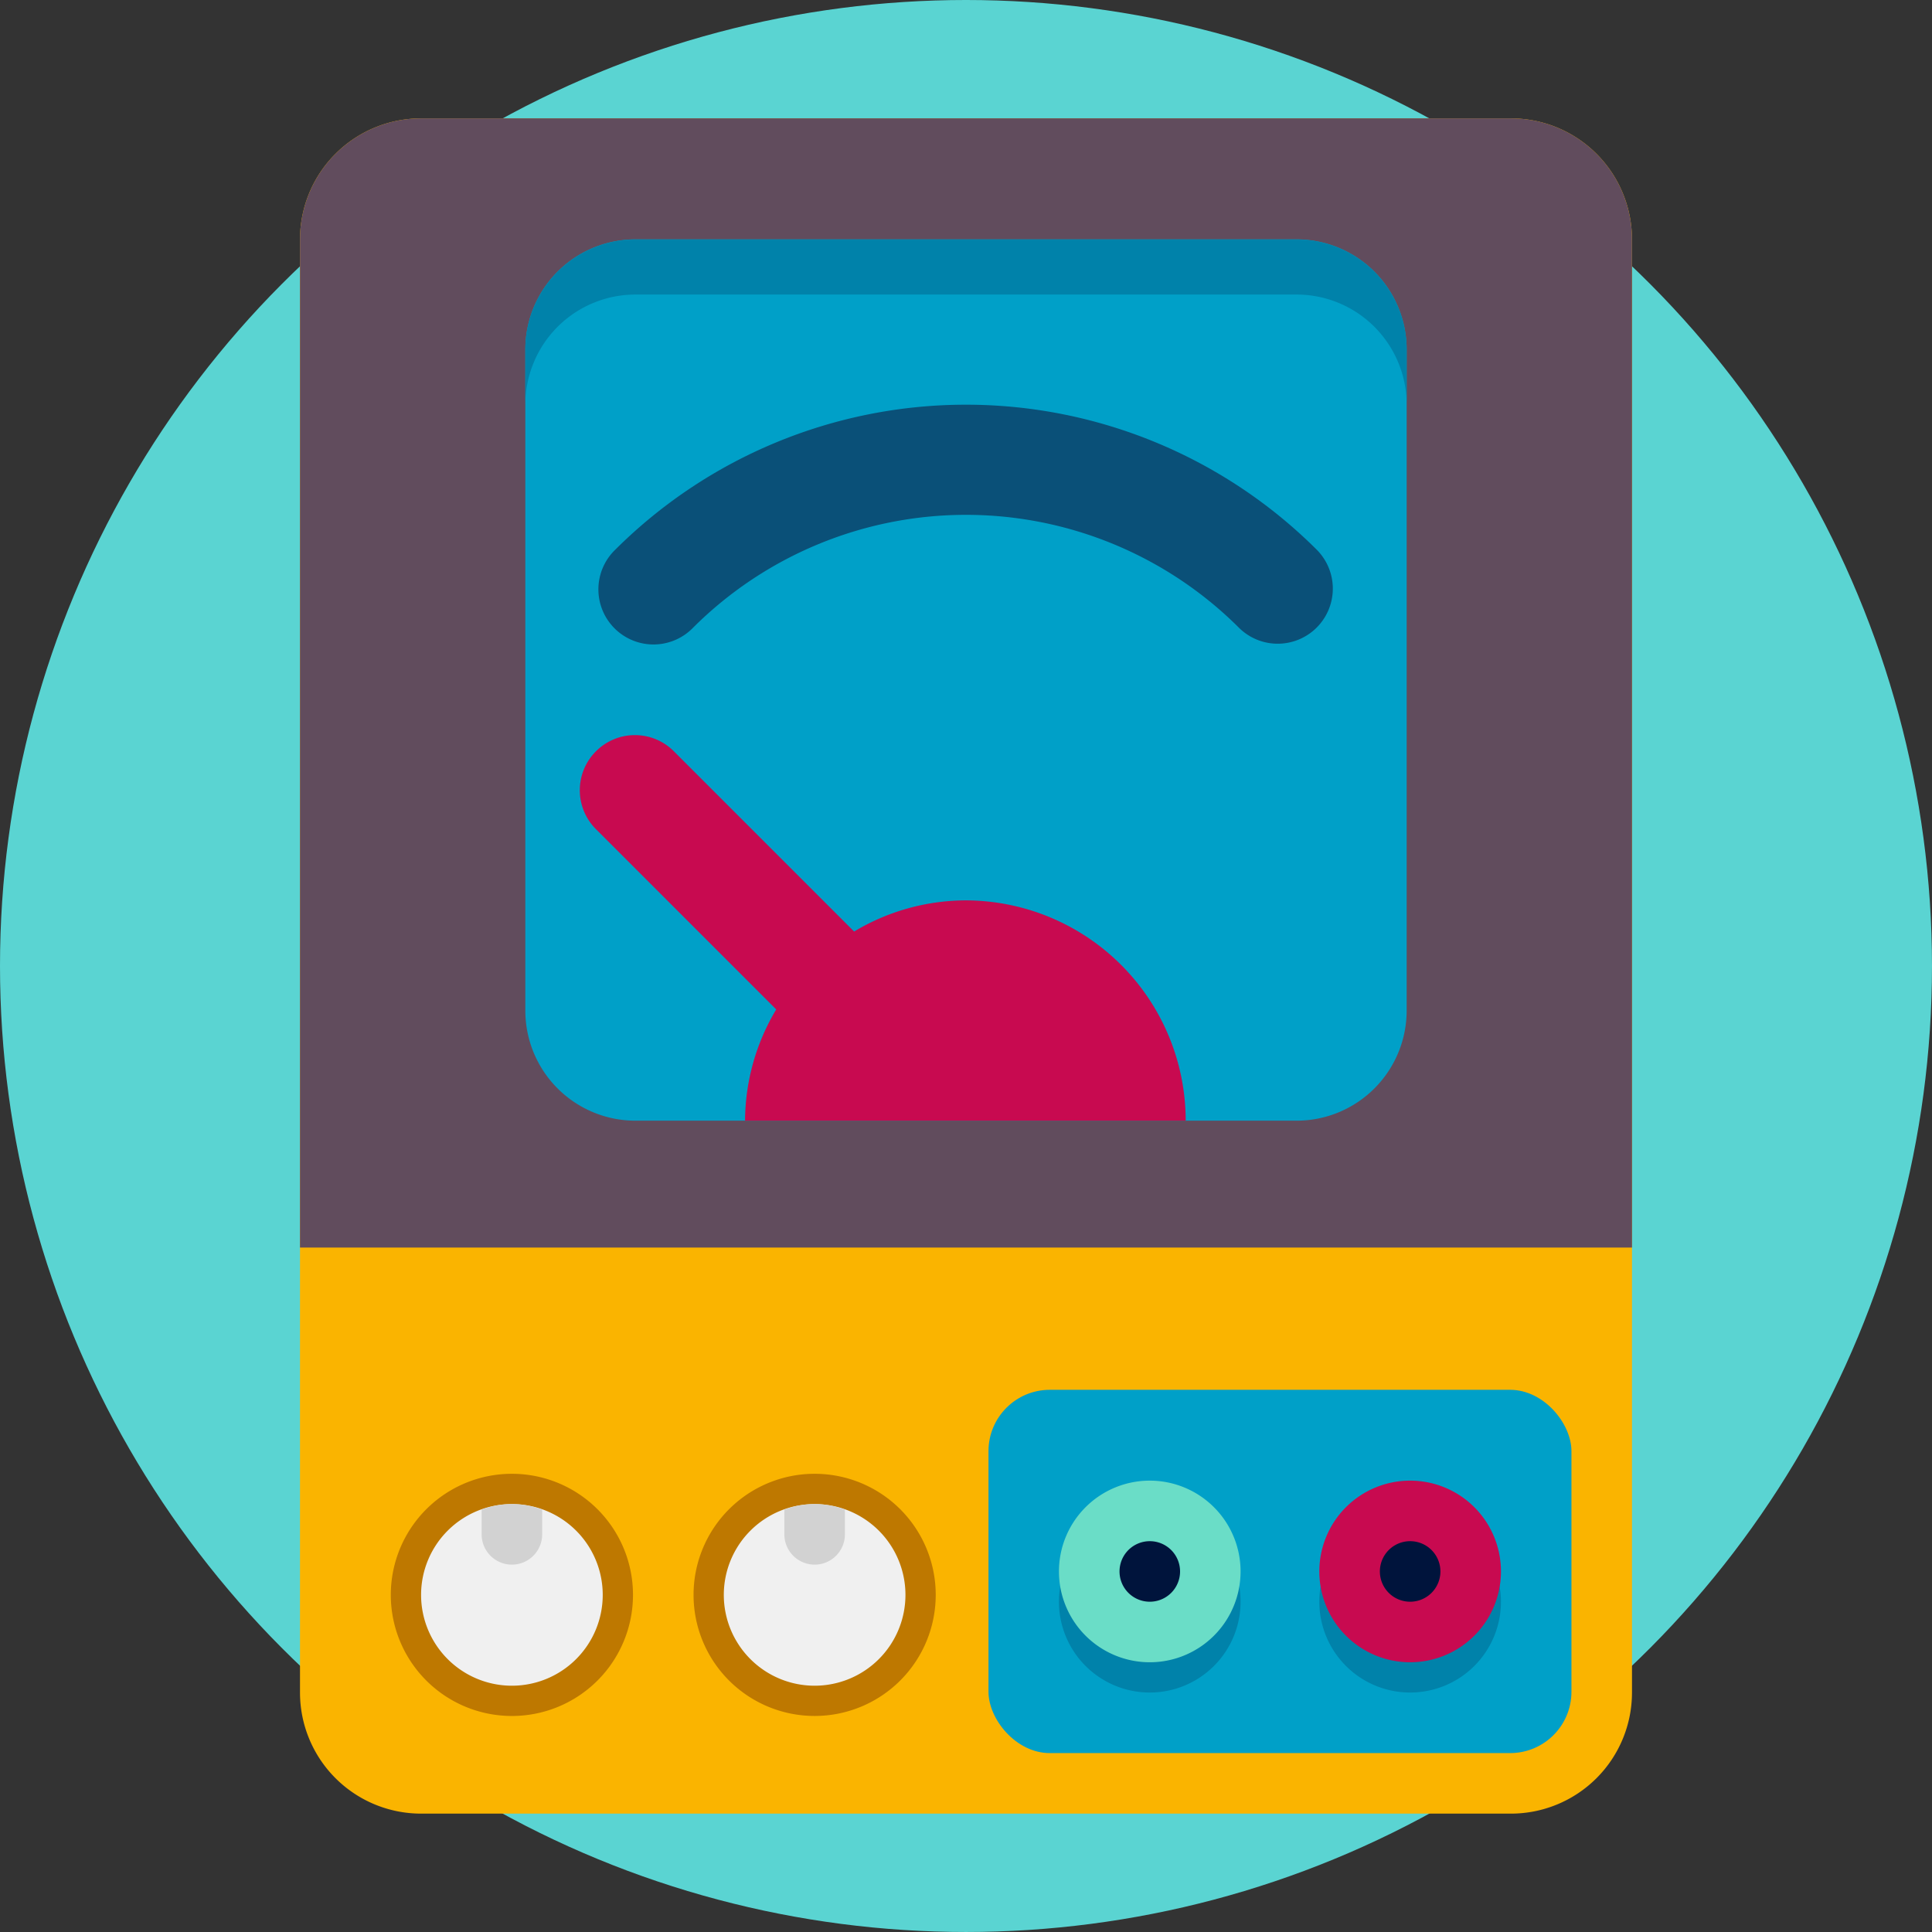 <svg xmlns="http://www.w3.org/2000/svg" width="182.343" height="182.343" viewBox="0 0 182.343 182.343">
  <rect x="0" y="0" width="182.343" height="182.343" fill="#333333" stroke="none"/>
  <g id="Grupo_9185" data-name="Grupo 9185" transform="translate(-979.214 -571.829)">
    <circle id="Elipse_156" data-name="Elipse 156" cx="91.171" cy="91.171" r="91.171" transform="translate(979.214 571.829)" fill="#5ad4d2"/>
    <g id="Grupo_9184" data-name="Grupo 9184">
      <path id="Trazado_8991" data-name="Trazado 8991" d="M1121.813,743H1018.956a11.429,11.429,0,0,1-11.428-11.428V594.429A11.429,11.429,0,0,1,1018.956,583h102.857a11.429,11.429,0,0,1,11.429,11.429V731.572A11.429,11.429,0,0,1,1121.813,743Zm0,0" fill="#fab400"/>
      <rect id="Rectángulo_6091" data-name="Rectángulo 6091" width="55.02" height="34.286" rx="5.789" transform="translate(1072.508 703)" fill="#00a0c8"/>
      <path id="Trazado_8992" data-name="Trazado 8992" d="M1121.813,583H1018.956a11.429,11.429,0,0,0-11.428,11.429v95.143h125.714V594.429A11.429,11.429,0,0,0,1121.813,583Zm0,0" fill="#614c5d"/>
      <g id="Grupo_9181" data-name="Grupo 9181">
        <path id="Trazado_8993" data-name="Trazado 8993" d="M1101.575,677.6h-62.38a10.394,10.394,0,0,1-10.4-10.4v-62.38a10.394,10.394,0,0,1,10.4-10.4h62.38a10.394,10.394,0,0,1,10.4,10.4v62.38a10.394,10.394,0,0,1-10.4,10.4Zm0,0" fill="#00a0c8"/>
        <path id="Trazado_8994" data-name="Trazado 8994" d="M1101.575,594.429h-62.38a10.394,10.394,0,0,0-10.4,10.4v5.2a10.394,10.394,0,0,1,10.4-10.4h62.38a10.394,10.394,0,0,1,10.4,10.4v-5.2a10.394,10.394,0,0,0-10.4-10.4Zm0,0" fill="#0082aa"/>
        <path id="Trazado_8995" data-name="Trazado 8995" d="M1099.808,632.583a5.181,5.181,0,0,1-3.666-1.512,36.47,36.47,0,0,0-51.515,0,5.2,5.2,0,1,1-7.33-7.375,46.875,46.875,0,0,1,66.176,0,5.2,5.2,0,0,1-3.665,8.887Zm0,0" fill="#0a5078"/>
        <path id="Trazado_8996" data-name="Trazado 8996" d="M1035.462,642.736a5.189,5.189,0,0,0,0,7.351l17.013,17.013a20.57,20.57,0,0,0-2.942,10.5h41.587a20.8,20.8,0,0,0-20.794-20.793,20.578,20.578,0,0,0-10.5,2.941l-17.013-17.013a5.189,5.189,0,0,0-7.35,0Zm0,0" fill="#c80a50"/>
      </g>
      <path id="Trazado_8997" data-name="Trazado 8997" d="M1038.956,722.355a11.429,11.429,0,1,1-11.428-11.429,11.429,11.429,0,0,1,11.428,11.429Zm0,0" fill="#be7800"/>
      <path id="Trazado_8998" data-name="Trazado 8998" d="M1067.528,722.355a11.428,11.428,0,1,1-11.429-11.429,11.429,11.429,0,0,1,11.429,11.429Zm0,0" fill="#be7800"/>
      <path id="Trazado_8999" data-name="Trazado 8999" d="M1036.1,722.355a8.572,8.572,0,1,1-8.571-8.572,8.571,8.571,0,0,1,8.571,8.572Zm0,0" fill="#f0f0f0"/>
      <path id="Trazado_9000" data-name="Trazado 9000" d="M1064.671,722.355a8.572,8.572,0,1,1-8.572-8.572,8.572,8.572,0,0,1,8.572,8.572Zm0,0" fill="#f0f0f0"/>
      <g id="Grupo_9182" data-name="Grupo 9182">
        <path id="Trazado_9001" data-name="Trazado 9001" d="M1096.3,723a8.571,8.571,0,1,1-8.571-8.571A8.571,8.571,0,0,1,1096.3,723Zm0,0" fill="#0082aa"/>
        <path id="Trazado_9002" data-name="Trazado 9002" d="M1096.3,720.143a8.571,8.571,0,1,1-8.571-8.571,8.571,8.571,0,0,1,8.571,8.571Zm0,0" fill="#6addc7"/>
        <path id="Trazado_9003" data-name="Trazado 9003" d="M1090.589,720.143a2.857,2.857,0,1,1-2.857-2.857,2.858,2.858,0,0,1,2.857,2.857Zm0,0" fill="#00143c"/>
      </g>
      <g id="Grupo_9183" data-name="Grupo 9183">
        <path id="Trazado_9004" data-name="Trazado 9004" d="M1120.875,723a8.571,8.571,0,1,1-8.572-8.571,8.572,8.572,0,0,1,8.572,8.571Zm0,0" fill="#0082aa"/>
        <path id="Trazado_9005" data-name="Trazado 9005" d="M1120.875,720.143a8.571,8.571,0,1,1-8.572-8.571,8.571,8.571,0,0,1,8.572,8.571Zm0,0" fill="#c80a50"/>
        <path id="Trazado_9006" data-name="Trazado 9006" d="M1115.161,720.143a2.857,2.857,0,1,1-2.858-2.857,2.858,2.858,0,0,1,2.858,2.857Zm0,0" fill="#00143c"/>
      </g>
      <path id="Trazado_9007" data-name="Trazado 9007" d="M1027.528,719.5a2.858,2.858,0,0,0,2.857-2.857v-2.331a8.022,8.022,0,0,0-5.714,0v2.331a2.858,2.858,0,0,0,2.857,2.857Zm0,0" fill="#d2d2d2"/>
      <path id="Trazado_9008" data-name="Trazado 9008" d="M1056.1,719.5a2.858,2.858,0,0,0,2.857-2.857v-2.331a8.022,8.022,0,0,0-5.714,0v2.331a2.858,2.858,0,0,0,2.857,2.857Zm0,0" fill="#d2d2d2"/>
    </g>
  </g>
</svg>
